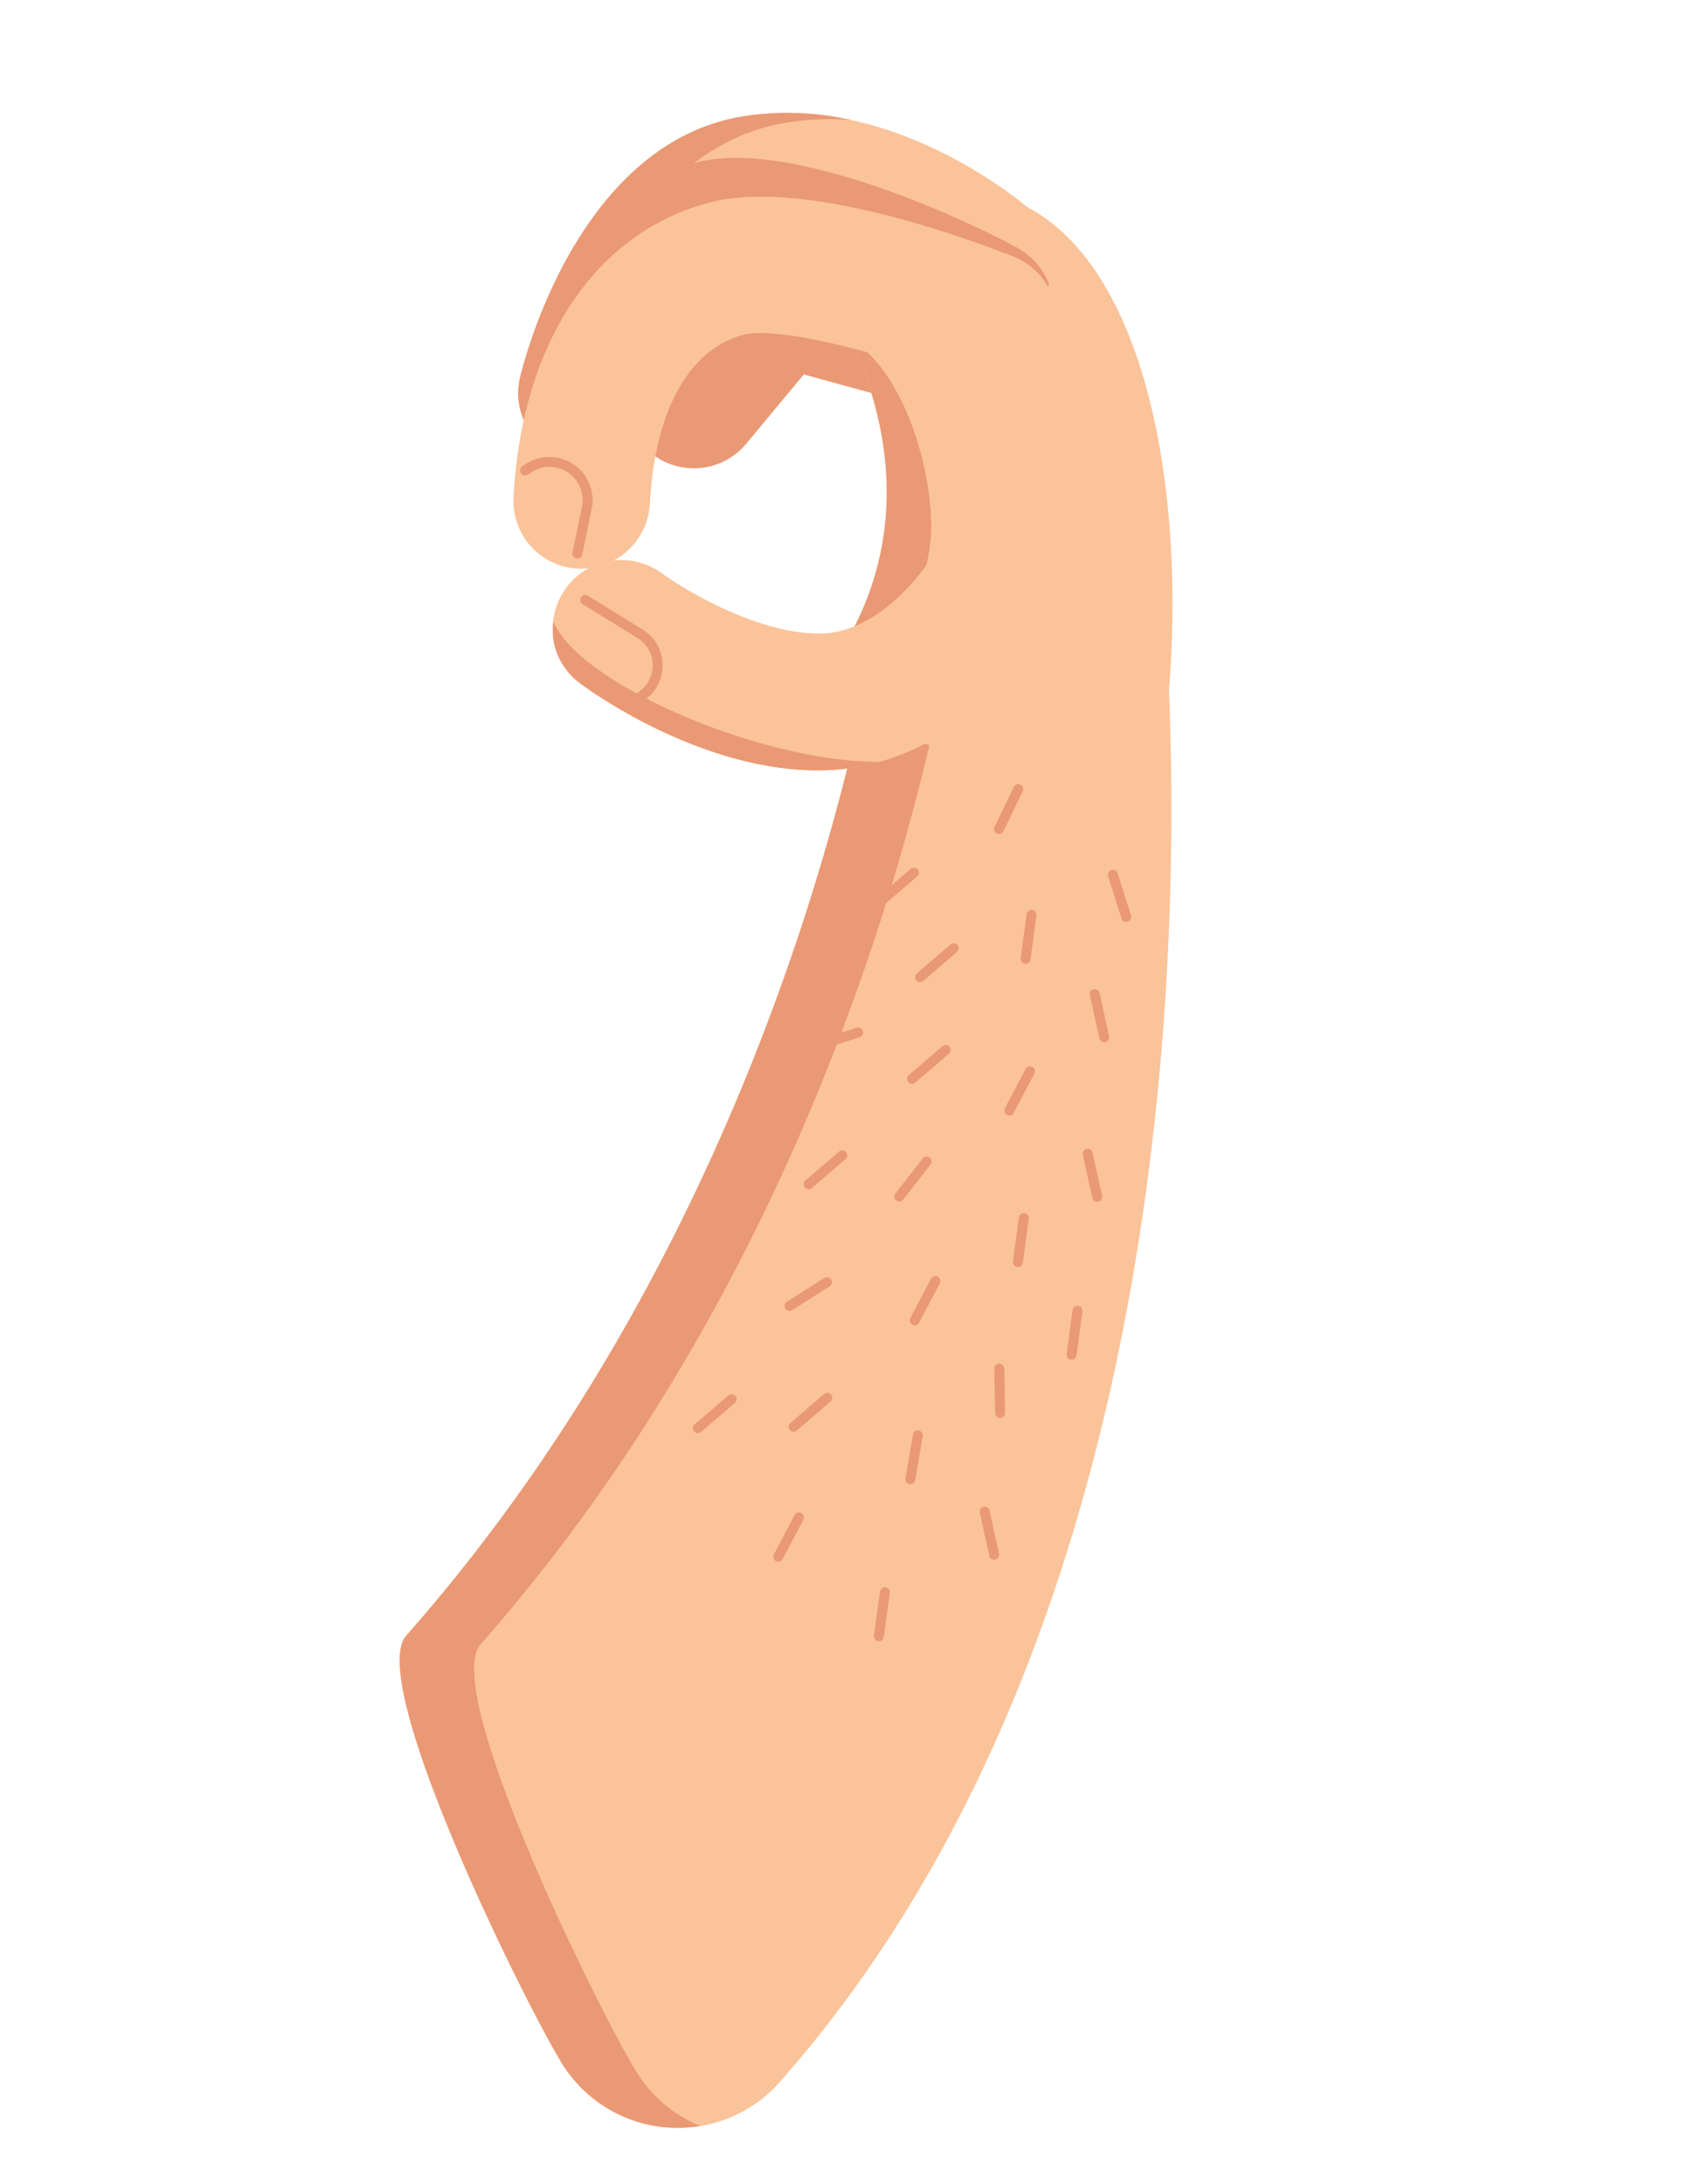 <svg xmlns="http://www.w3.org/2000/svg" xmlns:xlink="http://www.w3.org/1999/xlink" width="121.869" height="156.36" viewBox="0 0 121.869 156.36">
  <defs>
    <clipPath id="clip-path">
      <path id="Clip_12" data-name="Clip 12" d="M0,0H28.925V34.815H0Z" transform="translate(0 0.055)" fill="none"/>
    </clipPath>
  </defs>
  <g id="male_hand" data-name="male hand" transform="matrix(0.788, 0.616, -0.616, 0.788, 54.706, -0.135)">
    <path id="Fill_1" data-name="Fill 1" d="M50.81,115.606c-4.014-1.408-28.067-12.833-27.8-17.319,2.613-44.444-19.68-81.054-20.12-81.494A9.87,9.87,0,0,1,2.821,2.912,9.7,9.7,0,0,1,16.6,2.833c2.055,2.045,50.3,50.7,47.158,104.081a9.747,9.747,0,0,1-12.95,8.691" transform="translate(29.016 9.844)" fill="#fbc399"/>
    <path id="Fill_3" data-name="Fill 3" d="M58.019,112.968a9.72,9.72,0,0,1-2.638-.529c-4.015-1.408-28.069-12.833-27.8-17.319C30.19,50.676,7.9,14.066,7.456,13.627A9.865,9.865,0,0,1,7.164,0,9.685,9.685,0,0,0,2.821,2.552a9.87,9.87,0,0,0,.065,13.881c.441.44,22.733,37.049,20.12,81.494-.264,4.486,23.79,15.91,27.8,17.319a9.715,9.715,0,0,0,10.39-2.625,9.662,9.662,0,0,1-3.181.347" transform="translate(29.016 10.204)" fill="#ea9975"/>
    <path id="Fill_5" data-name="Fill 5" d="M3.271,25.07A4.911,4.911,0,0,1,0,20.288l.284-9.577a4.912,4.912,0,0,1,3-4.389L17.5.377a4.866,4.866,0,0,1,6.373,2.649,4.921,4.921,0,0,1-2.632,6.417l-11.3,4.73L9.751,20.58a4.873,4.873,0,0,1-6.48,4.49" transform="translate(8.895 5.302)" fill="#ea9975"/>
    <path id="Fill_7" data-name="Fill 7" d="M13.725,36.643c10.9-.765,25.756-7.274,20.012-15.839C24.366,6.83,11.167-3.486,1.869,1.106c0,0-3.085,7.9-1.327,14.3,15.09,7.766,13.184,21.241,13.184,21.241" transform="translate(19.372 0)" fill="#fbc399"/>
    <path id="Fill_9" data-name="Fill 9" d="M13.551,8.134C11.618,4.864,5.134-.483,0,.035,15.091,7.8,13.184,21.276,13.184,21.276c2.76-.194,4-6.995.367-13.142" transform="translate(19.913 15.367)" fill="#ea9975"/>
    <g id="Group_13" data-name="Group 13" transform="translate(0 0.116)">
      <path id="Clip_12-2" data-name="Clip 12" d="M0,0H28.925V34.815H0Z" transform="translate(0 0.055)" fill="none"/>
      <g id="Group_13-2" data-name="Group 13" clip-path="url(#clip-path)">
        <path id="Fill_11" data-name="Fill 11" d="M5.789,34.541a4.877,4.877,0,0,1-2.831-2.594c-.724-1.594-6.848-15.825,1-24.444C11.318-.578,23.78-.01,24.307.018a4.91,4.91,0,0,1-.5,9.806c-2.336-.1-9.157.467-12.662,4.315-2.771,3.043-.692,10.7.682,13.723a4.923,4.923,0,0,1-2.406,6.506,4.828,4.828,0,0,1-3.632.173" transform="translate(0 0.055)" fill="#fbc399"/>
      </g>
    </g>
    <path id="Fill_14" data-name="Fill 14" d="M8.519,30.107a4.871,4.871,0,0,1-2.831-2.6c-.724-1.594-6.849-15.824,1-24.443A19.49,19.49,0,0,1,10.272,0,20.561,20.561,0,0,0,3.957,4.631c-7.848,8.619-1.724,22.849-1,24.444a4.877,4.877,0,0,0,2.831,2.594,4.832,4.832,0,0,0,5.254-1.392,4.826,4.826,0,0,1-2.523-.17" transform="translate(0 3.043)" fill="#ea9975"/>
    <path id="Fill_16" data-name="Fill 16" d="M11.364.085C9.29-.007,3.685.439,0,3.232A21.984,21.984,0,0,1,8.633,1.648,4.852,4.852,0,0,0,12.522,0a4.88,4.88,0,0,1-1.158.085" transform="translate(15.173 8.348)" fill="#ea9975"/>
    <path id="Fill_18" data-name="Fill 18" d="M24.736.123C20.767.8,7.712,3.839,3.383,9.183A16.446,16.446,0,0,0,0,19.548a36.454,36.454,0,0,0,2.73,9.721,4.877,4.877,0,0,0,2.831,2.594,4.827,4.827,0,0,0,3.632-.173A4.9,4.9,0,0,0,12,26.783a14.27,14.27,0,0,1-2.17-7.609c-.494-2.94-.447-6.031,1.085-7.713,3.5-3.848,10.325-4.42,12.662-4.315A4.9,4.9,0,0,0,28.449.7,5.207,5.207,0,0,0,24.736.123" transform="translate(0.226 2.849)" fill="#ea9975"/>
    <path id="Fill_20" data-name="Fill 20" d="M7.707,37.66a4.857,4.857,0,0,1-2.379-1.809c-6.365-9.1-7.069-18.571-1.882-25.321C7.65,5.056,19.532,1.238,23.073.2A4.907,4.907,0,0,1,25.8,9.623c-5.828,1.718-13.1,4.905-14.647,6.914C8.694,19.746,9.475,24.725,13.3,30.2a4.93,4.93,0,0,1-1.181,6.84,4.841,4.841,0,0,1-4.414.621" transform="translate(2.547 3.337)" fill="#fbc399"/>
    <path id="Fill_22" data-name="Fill 22" d="M3.272,27.332a4.915,4.915,0,0,1,1.465-9.545c2.114-.067,8.344-.858,11.738-3.694C19.79,11.326,19.31,5.509,19.3,5.451A4.877,4.877,0,1,1,29,4.368c.049.449,1.128,11.083-6.3,17.284C16.106,27.16,6.119,27.573,5,27.6a4.829,4.829,0,0,1-1.73-.27" transform="translate(14.845 19.157)" fill="#fbc399"/>
    <path id="Fill_24" data-name="Fill 24" d="M0,6.474A4.363,4.363,0,0,0,2.493,8.512a4.825,4.825,0,0,0,1.73.27c1.117-.029,11.1-.442,17.7-5.951A15.838,15.838,0,0,0,24.565,0C17.972,5.226,4.152,8.863,0,6.474" transform="translate(15.625 37.977)" fill="#ea9975"/>
    <path id="Stroke_26" data-name="Stroke 26" d="M0,0,2.61,1.791" transform="translate(58.329 34.06)" fill="none" stroke="#ea9975" stroke-linecap="round" stroke-miterlimit="10" stroke-width="0.714"/>
    <path id="Stroke_28" data-name="Stroke 28" d="M0,0,.674,3.107" transform="translate(49.214 33.403)" fill="none" stroke="#ea9975" stroke-linecap="round" stroke-miterlimit="10" stroke-width="0.714"/>
    <path id="Stroke_30" data-name="Stroke 30" d="M0,0,1.6,2.743" transform="translate(55.513 39.914)" fill="none" stroke="#ea9975" stroke-linecap="round" stroke-miterlimit="10" stroke-width="0.714"/>
    <path id="Stroke_32" data-name="Stroke 32" d="M0,0,1.6,2.743" transform="translate(68.443 57.351)" fill="none" stroke="#ea9975" stroke-linecap="round" stroke-miterlimit="10" stroke-width="0.714"/>
    <path id="Stroke_34" data-name="Stroke 34" d="M0,0,1.6,2.743" transform="translate(77.103 84.581)" fill="none" stroke="#ea9975" stroke-linecap="round" stroke-miterlimit="10" stroke-width="0.714"/>
    <path id="Stroke_36" data-name="Stroke 36" d="M0,0,2,2.457" transform="translate(73.696 66.929)" fill="none" stroke="#ea9975" stroke-linecap="round" stroke-miterlimit="10" stroke-width="0.714"/>
    <path id="Stroke_38" data-name="Stroke 38" d="M0,0,1.6,2.743" transform="translate(75.561 60.217)" fill="none" stroke="#ea9975" stroke-linecap="round" stroke-miterlimit="10" stroke-width="0.714"/>
    <path id="Stroke_40" data-name="Stroke 40" d="M0,0,.565,3.129" transform="translate(62.317 48.798)" fill="none" stroke="#ea9975" stroke-linecap="round" stroke-miterlimit="10" stroke-width="0.714"/>
    <path id="Stroke_42" data-name="Stroke 42" d="M0,0,.565,3.129" transform="translate(66.231 64.802)" fill="none" stroke="#ea9975" stroke-linecap="round" stroke-miterlimit="10" stroke-width="0.714"/>
    <path id="Stroke_44" data-name="Stroke 44" d="M0,0,.565,3.129" transform="translate(68.959 84.15)" fill="none" stroke="#ea9975" stroke-linecap="round" stroke-miterlimit="10" stroke-width="0.714"/>
    <path id="Stroke_46" data-name="Stroke 46" d="M0,0,1.5,2.8" transform="translate(72.05 74.283)" fill="none" stroke="#ea9975" stroke-linecap="round" stroke-miterlimit="10" stroke-width="0.714"/>
    <path id="Stroke_48" data-name="Stroke 48" d="M.625,0,0,3.117" transform="translate(51.966 45.221)" fill="none" stroke="#ea9975" stroke-linecap="round" stroke-miterlimit="10" stroke-width="0.714"/>
    <path id="Stroke_50" data-name="Stroke 50" d="M.625,0,0,3.117" transform="translate(46.391 42.713)" fill="none" stroke="#ea9975" stroke-linecap="round" stroke-miterlimit="10" stroke-width="0.714"/>
    <path id="Stroke_52" data-name="Stroke 52" d="M.06,0l0,3.18" transform="translate(60.405 58.446)" fill="none" stroke="#ea9975" stroke-linecap="round" stroke-miterlimit="10" stroke-width="0.714"/>
    <path id="Stroke_54" data-name="Stroke 54" d="M1.063,0,0,2.994" transform="translate(59.102 69.646)" fill="none" stroke="#ea9975" stroke-linecap="round" stroke-miterlimit="10" stroke-width="0.714"/>
    <path id="Stroke_56" data-name="Stroke 56" d="M.625,0,0,3.117" transform="translate(55.999 51.312)" fill="none" stroke="#ea9975" stroke-linecap="round" stroke-miterlimit="10" stroke-width="0.714"/>
    <path id="Stroke_58" data-name="Stroke 58" d="M.625,0,0,3.117" transform="translate(64.659 76.154)" fill="none" stroke="#ea9975" stroke-linecap="round" stroke-miterlimit="10" stroke-width="0.714"/>
    <path id="Stroke_60" data-name="Stroke 60" d="M.625,0,0,3.117" transform="translate(54.813 61.822)" fill="none" stroke="#ea9975" stroke-linecap="round" stroke-miterlimit="10" stroke-width="0.714"/>
    <path id="Stroke_62" data-name="Stroke 62" d="M.625,0,0,3.117" transform="translate(59.321 80.453)" fill="none" stroke="#ea9975" stroke-linecap="round" stroke-miterlimit="10" stroke-width="0.714"/>
    <path id="Stroke_64" data-name="Stroke 64" d="M1.786,0,0,2.623" transform="translate(49.132 54.187)" fill="none" stroke="#ea9975" stroke-linecap="round" stroke-miterlimit="10" stroke-width="0.714"/>
    <path id="Stroke_66" data-name="Stroke 66" d="M0,0,2.44,2.019" transform="translate(62.565 41.59)" fill="none" stroke="#ea9975" stroke-linecap="round" stroke-miterlimit="10" stroke-width="0.714"/>
    <path id="Stroke_68" data-name="Stroke 68" d="M0,0,2.44,2.019" transform="translate(69.208 50.906)" fill="none" stroke="#ea9975" stroke-linecap="round" stroke-miterlimit="10" stroke-width="0.714"/>
    <path id="Stroke_70" data-name="Stroke 70" d="M0,0,2.44,2.019" transform="translate(79.172 75.628)" fill="none" stroke="#ea9975" stroke-linecap="round" stroke-miterlimit="10" stroke-width="0.714"/>
    <path id="Stroke_72" data-name="Stroke 72" d="M0,.526,4.571.018A2.641,2.641,0,0,1,6.033.267a2.684,2.684,0,0,1,.926,4.068l-.2.251" transform="translate(16.455 41.298)" fill="none" stroke="#ea9975" stroke-linecap="round" stroke-miterlimit="10" stroke-width="0.714"/>
    <path id="Stroke_74" data-name="Stroke 74" d="M6.619,4.516,5.159,1.576A2.73,2.73,0,0,0,.11,1.827L0,2.138" transform="translate(7.345 35.038)" fill="none" stroke="#ea9975" stroke-linecap="round" stroke-miterlimit="10" stroke-width="0.714"/>
  </g>
</svg>
